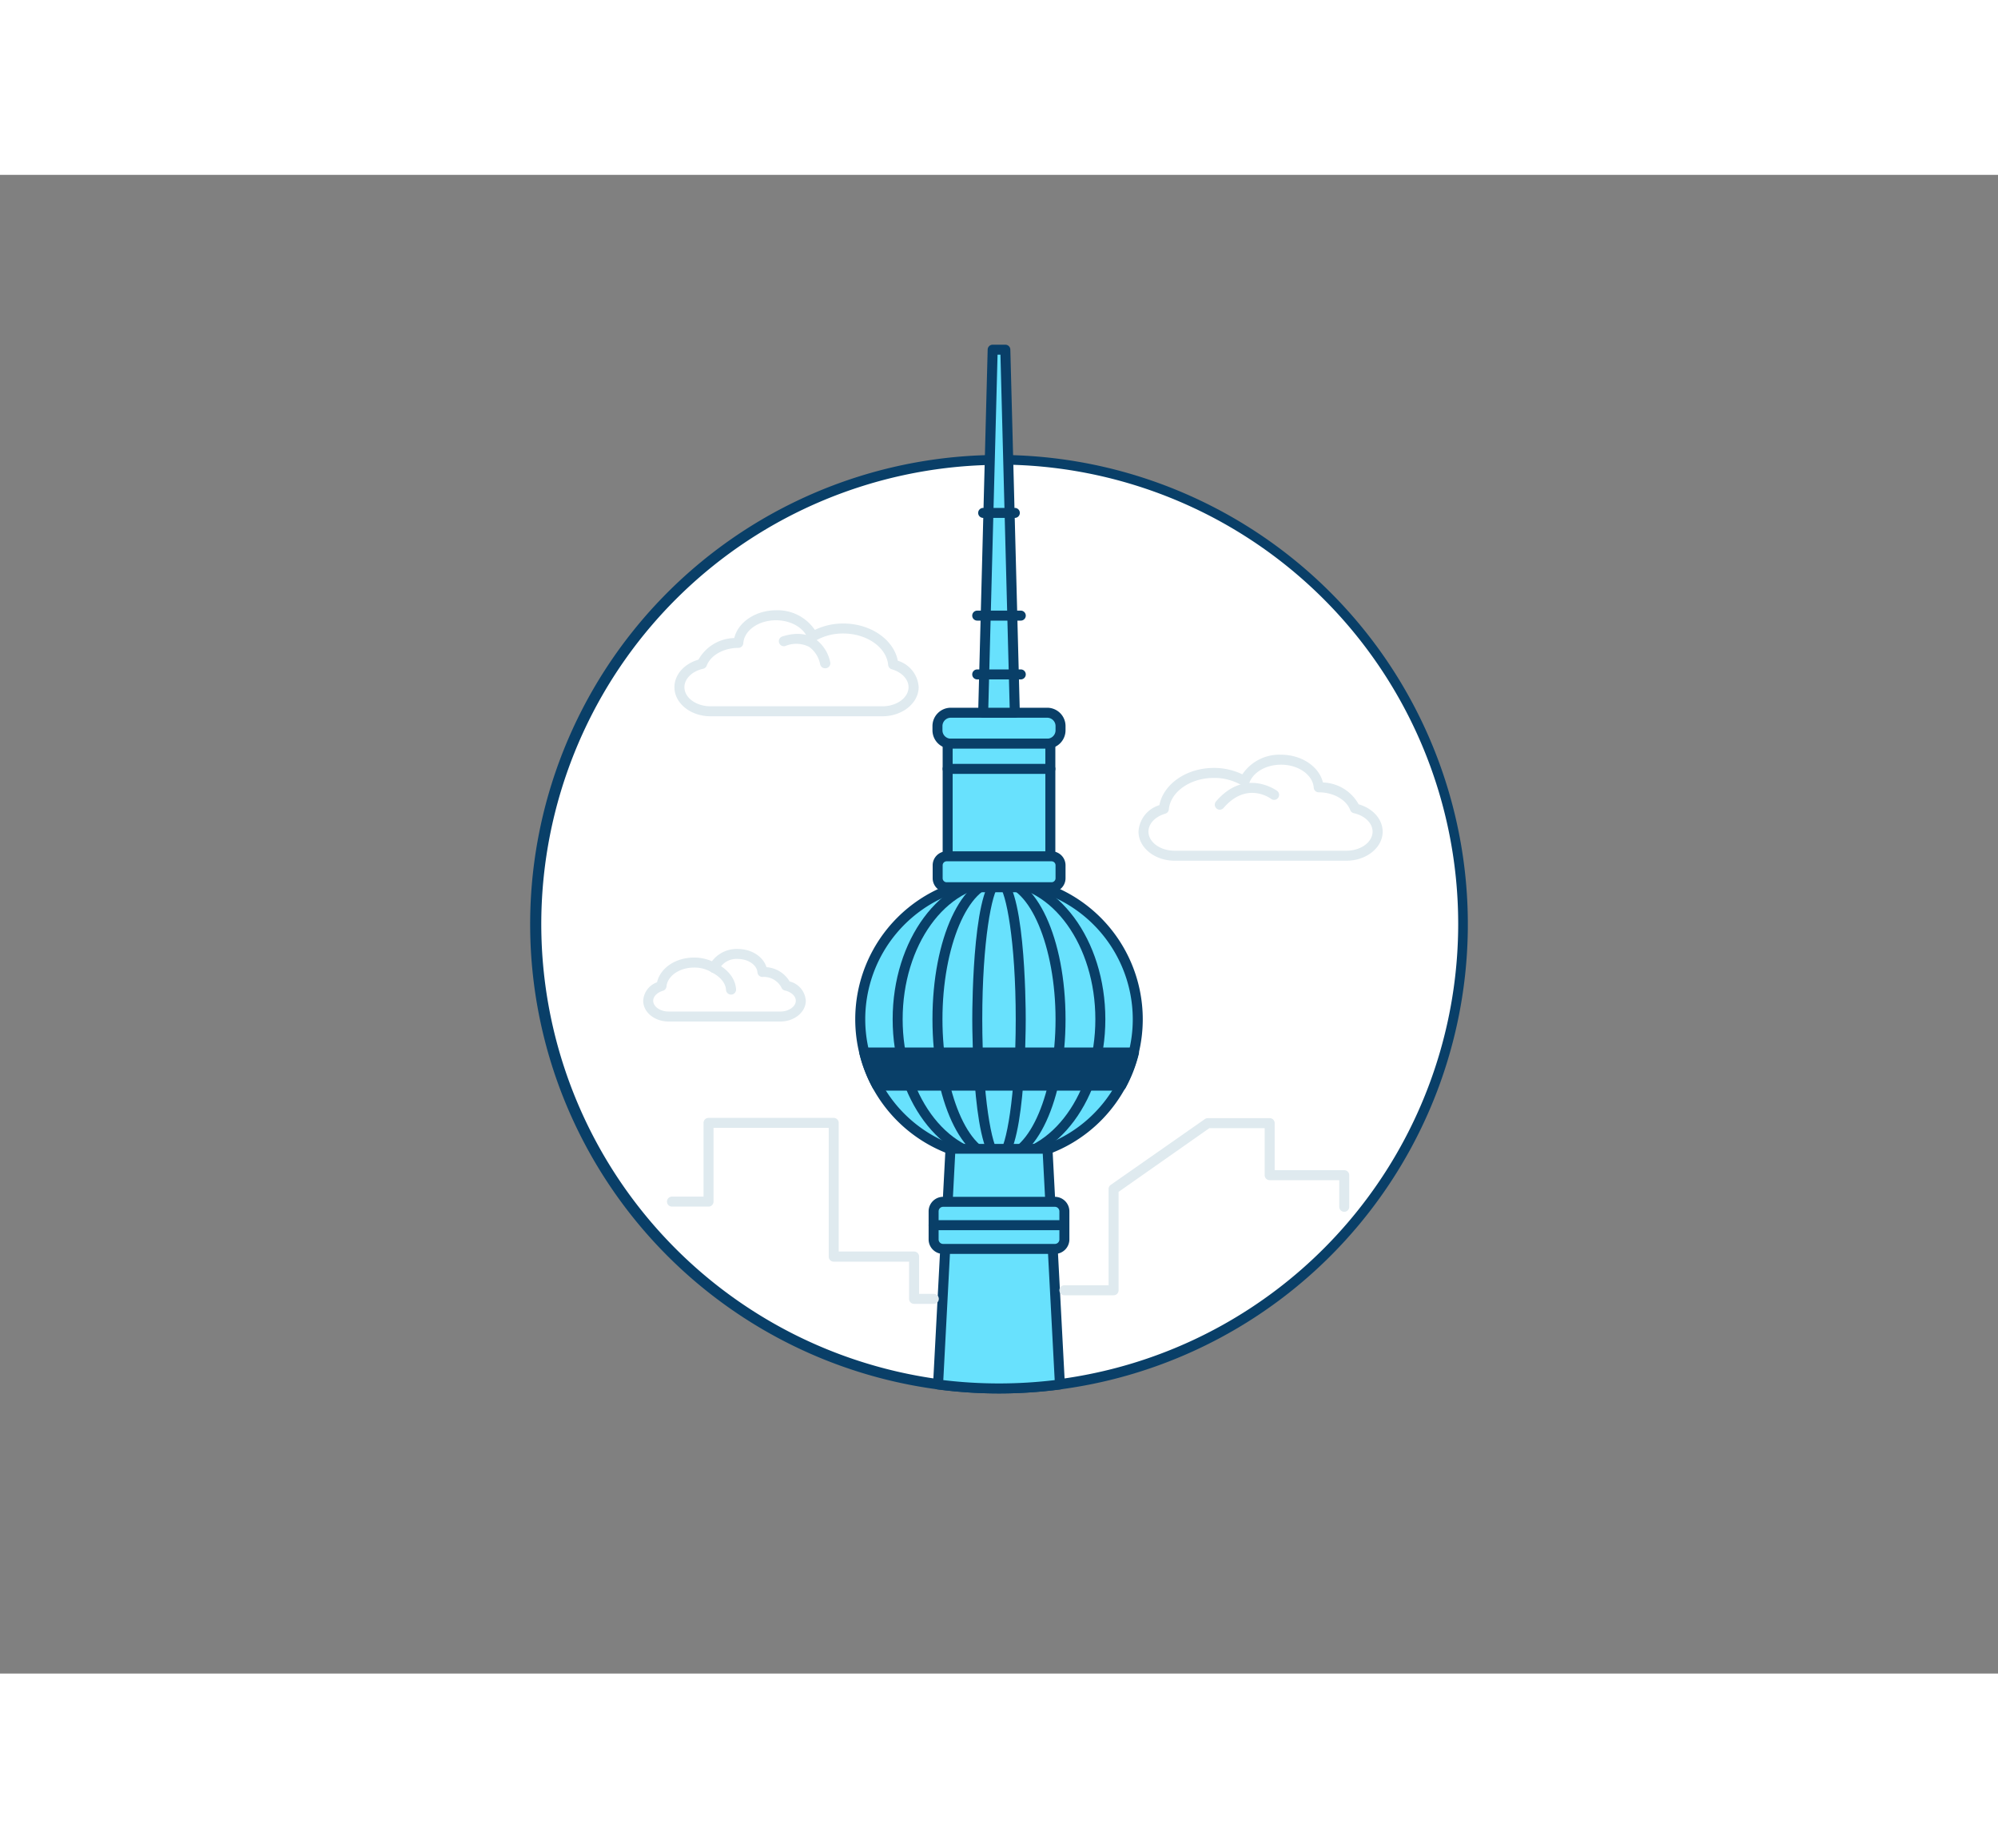 <svg xmlns="http://www.w3.org/2000/svg" viewBox="0 0 400 300" class="styles_logo__3Jd-a" width="200" height="185"><rect x="0" y="0" width="400" height="300" fill="#808080" stroke="none"/><g id="_303_berlin_outline__AHRujtft" data-name="#303_berlin_outline"><path d="M292.93,150a92.93,92.93,0,1,1-94.78-92.91l1.85,0,1.85,0A92.93,92.93,0,0,1,292.93,150Z" fill="#fff"/><path d="M200,243.93a93.93,93.93,0,0,1-1.87-187.84h.11c1.18,0,2.35,0,3.52,0h.11A93.93,93.93,0,0,1,200,243.93Zm0-185.86-1.73,0h-.1a91.93,91.93,0,0,0-10.24,183,91.93,91.93,0,0,0,104-91.14,91.93,91.93,0,0,0-90.1-91.91h-.1Z" fill="#093f68"/><path d="M176.65,108.38h-34.4c-4,0-7.23-2.61-7.23-5.83,0-2.48,1.95-4.69,4.81-5.5A8.45,8.45,0,0,1,147,92.72c.76-3.18,4.26-5.56,8.39-5.56a9,9,0,0,1,7.74,3.93,13,13,0,0,1,5.72-1.28c5.45,0,10.08,3.22,10.89,7.45a5.9,5.9,0,0,1,4.18,5.29C183.89,105.77,180.64,108.38,176.65,108.38ZM147.82,94.69c-2.94,0-5.54,1.46-6.34,3.56a1,1,0,0,1-.72.62c-2.2.49-3.74,2-3.74,3.68,0,2.11,2.34,3.83,5.23,3.83h34.4c2.89,0,5.24-1.72,5.24-3.83,0-1.57-1.35-3-3.36-3.58a1,1,0,0,1-.72-.87c-.33-3.53-4.28-6.29-9-6.29a10.85,10.85,0,0,0-5.65,1.51,1,1,0,0,1-1.46-.52c-.76-2.14-3.37-3.64-6.35-3.64-3.47,0-6.35,2-6.54,4.6a1,1,0,0,1-1,.93Zm-7.27,3.21h0Z" fill="#dfeaef"/><path d="M165.19,98.77a1,1,0,0,1-1-.83A5.63,5.63,0,0,0,162,94.49a5.72,5.72,0,0,0-4.77-.18,1,1,0,0,1-1.26-.66,1,1,0,0,1,.66-1.25c2.54-.8,4.7-.66,6.42.39a7.55,7.55,0,0,1,3.17,4.82,1,1,0,0,1-.82,1.15Z" fill="#dfeaef"/><path d="M156.25,169.48H133.84c-2.8,0-5.07-1.86-5.07-4.15a4.14,4.14,0,0,1,2.77-3.7c.65-2.86,3.7-4.95,7.4-4.95a8.77,8.77,0,0,1,3.59.74,6.2,6.2,0,0,1,5.18-2.46c2.75,0,5.09,1.54,5.74,3.64a5.88,5.88,0,0,1,4.63,2.86,4.25,4.25,0,0,1,3.24,3.87C161.32,167.62,159,169.48,156.25,169.48Zm-17.31-10.8c-2.89,0-5.31,1.66-5.51,3.79a1,1,0,0,1-.72.86c-1.16.34-1.94,1.14-1.94,2,0,1.17,1.41,2.15,3.07,2.15h22.41c1.66,0,3.07-1,3.07-2.15,0-.93-.9-1.77-2.17-2.05a1,1,0,0,1-.72-.63,4,4,0,0,0-3.79-2.09,1,1,0,0,1-1-.93c-.11-1.47-1.86-2.67-3.91-2.67a3.93,3.93,0,0,0-3.81,2.14,1,1,0,0,1-1.46.52A6.64,6.64,0,0,0,138.94,158.68Z" fill="#dfeaef"/><path d="M146.35,164.09a1,1,0,0,1-1-.94c-.14-2.25-2.77-3.46-2.8-3.47a1,1,0,0,1-.5-1.32,1,1,0,0,1,1.31-.51c.16.07,3.77,1.7,4,5.17a1,1,0,0,1-.93,1.07Z" fill="#dfeaef"/><path d="M269.57,137.29H235.16c-4,0-7.23-2.62-7.23-5.83a5.88,5.88,0,0,1,4.18-5.29c.81-4.23,5.43-7.45,10.88-7.45a13,13,0,0,1,5.73,1.28,8.94,8.94,0,0,1,7.73-3.93c4.14,0,7.64,2.38,8.4,5.56A8.48,8.48,0,0,1,272,126c2.86.81,4.81,3,4.81,5.5C276.8,134.67,273.55,137.29,269.57,137.29ZM243,120.72c-4.7,0-8.65,2.76-9,6.29a1,1,0,0,1-.72.87c-2,.58-3.36,2-3.36,3.58,0,2.11,2.35,3.83,5.23,3.83h34.41c2.88,0,5.23-1.72,5.23-3.83,0-1.68-1.54-3.19-3.75-3.68a1,1,0,0,1-.72-.62c-.79-2.1-3.39-3.56-6.31-3.56a1,1,0,0,1-1-.93c-.2-2.58-3.07-4.6-6.55-4.6-3,0-5.58,1.5-6.34,3.64a1,1,0,0,1-1.46.52A10.89,10.89,0,0,0,243,120.72Z" fill="#dfeaef"/><path d="M244.2,127.08a1,1,0,0,1-.76-1.65c5.86-6.83,12.18-2.16,12.24-2.12a1,1,0,0,1-1.21,1.6c-.21-.16-4.9-3.54-9.51,1.82A1,1,0,0,1,244.2,127.08Z" fill="#dfeaef"/><rect x="187.68" y="107.67" width="24.64" height="6.19" rx="2.67" fill="#68e1fd"/><path d="M209.65,114.86h-19.3a3.68,3.68,0,0,1-3.67-3.67v-.85a3.67,3.67,0,0,1,3.67-3.67h19.3a3.67,3.67,0,0,1,3.67,3.67v.85A3.68,3.68,0,0,1,209.65,114.86Zm-19.3-6.19a1.67,1.67,0,0,0-1.67,1.67v.85a1.67,1.67,0,0,0,1.67,1.67h19.3a1.67,1.67,0,0,0,1.67-1.67v-.85a1.67,1.67,0,0,0-1.67-1.67Z" fill="#093f68"/><rect x="189.72" y="113.86" width="20.55" height="25.64" fill="#68e1fd"/><path d="M210.28,140.5H189.72a1,1,0,0,1-1-1V113.86a1,1,0,0,1,1-1h20.56a1,1,0,0,1,1,1V139.5A1,1,0,0,1,210.28,140.5Zm-19.56-2h18.56V114.86H190.72Z" fill="#093f68"/><path d="M227.78,169A27.78,27.78,0,1,1,200,141.24,27.63,27.63,0,0,1,227.78,169Z" fill="#68e1fd"/><path d="M200,197.8a28.8,28.8,0,0,1-25.28-15,28.83,28.83,0,0,1-3.5-13.77,28.78,28.78,0,1,1,57.56,0,28.83,28.83,0,0,1-3.5,13.77A28.8,28.8,0,0,1,200,197.8Zm0-55.56a26.78,26.78,0,1,0,23.52,39.59A26.71,26.71,0,0,0,226.78,169,26.81,26.81,0,0,0,200,142.24Z" fill="#093f68"/><path d="M200,197.8c-11.74,0-21.29-12.91-21.29-28.78s9.55-28.78,21.29-28.78,21.29,12.91,21.29,28.78S211.74,197.8,200,197.8Zm0-55.56c-10.64,0-19.29,12-19.29,26.78S189.36,195.8,200,195.8s19.29-12,19.29-26.78S210.64,142.24,200,142.24Z" fill="#093f68"/><path d="M200,197.8c-7.47,0-13.32-12.64-13.32-28.78s5.85-28.78,13.32-28.78,13.32,12.64,13.32,28.78S207.47,197.8,200,197.8Zm0-55.56c-6.14,0-11.32,12.26-11.32,26.78S193.86,195.8,200,195.8s11.32-12.26,11.32-26.78S206.13,142.24,200,142.24Z" fill="#093f68"/><path d="M200,197.8c-5.2,0-5.35-25.83-5.35-28.78s.15-28.78,5.35-28.78,5.35,25.83,5.35,28.78S205.2,197.8,200,197.8Zm0-55.51c-1.41,1.19-3.35,11.07-3.35,26.73s1.94,25.54,3.35,26.73c1.41-1.19,3.35-11.07,3.35-26.73S201.41,143.48,200,142.29Z" fill="#093f68"/><rect x="187.68" y="136.41" width="24.64" height="6.19" rx="1.8" fill="#68e1fd"/><path d="M210.52,143.6h-21a2.81,2.81,0,0,1-2.8-2.8v-2.59a2.8,2.8,0,0,1,2.8-2.8h21a2.8,2.8,0,0,1,2.8,2.8v2.59A2.81,2.81,0,0,1,210.52,143.6Zm-21-6.19a.8.8,0,0,0-.8.8v2.59a.8.8,0,0,0,.8.8h21a.8.8,0,0,0,.8-.8v-2.59a.8.8,0,0,0-.8-.8Z" fill="#093f68"/><polygon points="198.73 34.98 201.27 34.98 203.17 107.67 196.83 107.67 198.73 34.98" fill="#68e1fd"/><path d="M203.17,108.67h-6.34a1,1,0,0,1-.71-.31,1,1,0,0,1-.29-.72L197.73,35a1,1,0,0,1,1-1h2.54a1,1,0,0,1,1,1l1.9,72.69a1,1,0,0,1-.29.72A1,1,0,0,1,203.17,108.67Zm-5.31-2h4.28L200.29,36h-.58Z" fill="#093f68"/><path d="M203.17,68.67h-6.34a1,1,0,0,1,0-2h6.34a1,1,0,0,1,0,2Z" fill="#093f68"/><path d="M204.36,89.23h-8.72a1,1,0,0,1,0-2h8.72a1,1,0,0,1,0,2Z" fill="#093f68"/><path d="M204.36,101h-8.72a1,1,0,0,1,0-2h8.72a1,1,0,0,1,0,2Z" fill="#093f68"/><path d="M212.2,242.13a93.42,93.42,0,0,1-24.4,0L189.23,215l.25-4.71.25-4.72.55-10.48v-.11h19.42v.11l.55,10.48.25,4.72.25,4.71Z" fill="#68e1fd"/><path d="M200,243.93a93.42,93.42,0,0,1-12.33-.81,1,1,0,0,1-.87-1l2.49-47.23a1,1,0,0,1,1-.91h19.42a1,1,0,0,1,1,.91V195l2.48,47.12a1,1,0,0,1-.87,1A93.42,93.42,0,0,1,200,243.93Zm-11.15-2.67a93.46,93.46,0,0,0,22.3,0l-2.39-45.32H191.23Z" fill="#093f68"/><rect x="186.91" y="205.53" width="26.18" height="9.43" rx="1.9" fill="#68e1fd"/><path d="M211.18,216H188.82a2.91,2.91,0,0,1-2.91-2.9v-5.63a2.91,2.91,0,0,1,2.91-2.9h22.36a2.91,2.91,0,0,1,2.91,2.9v5.63A2.91,2.91,0,0,1,211.18,216Zm-22.36-9.43a.91.91,0,0,0-.91.9v5.63a.9.9,0,0,0,.91.9h22.36a.9.9,0,0,0,.91-.9v-5.63a.91.91,0,0,0-.91-.9Z" fill="#093f68"/><path d="M212.54,211.25H186.91a1,1,0,1,1,0-2h25.63a1,1,0,0,1,0,2Z" fill="#093f68"/><path d="M227,175.69a27.49,27.49,0,0,1-2.57,6.62H175.6a27.49,27.49,0,0,1-2.57-6.62Z" fill="#093f68"/><path d="M224.4,183.31H175.6a1,1,0,0,1-.88-.52,28.34,28.34,0,0,1-2.66-6.86,1,1,0,0,1,1-1.24H227a1,1,0,0,1,1,1.24,28.66,28.66,0,0,1-2.66,6.86A1,1,0,0,1,224.4,183.31Zm-48.2-2h47.6a26.1,26.1,0,0,0,1.86-4.62H174.34A26.57,26.57,0,0,0,176.2,181.31Z" fill="#093f68"/><path d="M186.91,226H183a1,1,0,0,1-1-1v-7.45H166.91a1,1,0,0,1-1-1V190.77H142.85v14.76a1,1,0,0,1-1,1h-7.32a1,1,0,0,1,0-2h6.32V189.77a1,1,0,0,1,1-1h25.06a1,1,0,0,1,1,1v25.75H183a1,1,0,0,1,1,1V224h2.95a1,1,0,0,1,0,2Z" fill="#dfeaef"/><path d="M222.94,224.28h-9.85a1,1,0,0,1,0-2h8.85V203a1,1,0,0,1,.43-.82L241.23,189a1.07,1.07,0,0,1,.57-.18h12.39a1,1,0,0,1,1,1v9.42h13.93a1,1,0,0,1,1,1v6.33a1,1,0,0,1-2,0v-5.33H254.19a1,1,0,0,1-1-1v-9.42H242.12l-18.18,12.76v19.75A1,1,0,0,1,222.94,224.28Z" fill="#dfeaef"/><path d="M210.28,119.91H189.72a1,1,0,0,1,0-2h20.56a1,1,0,0,1,0,2Z" fill="#093f68"/></g></svg>